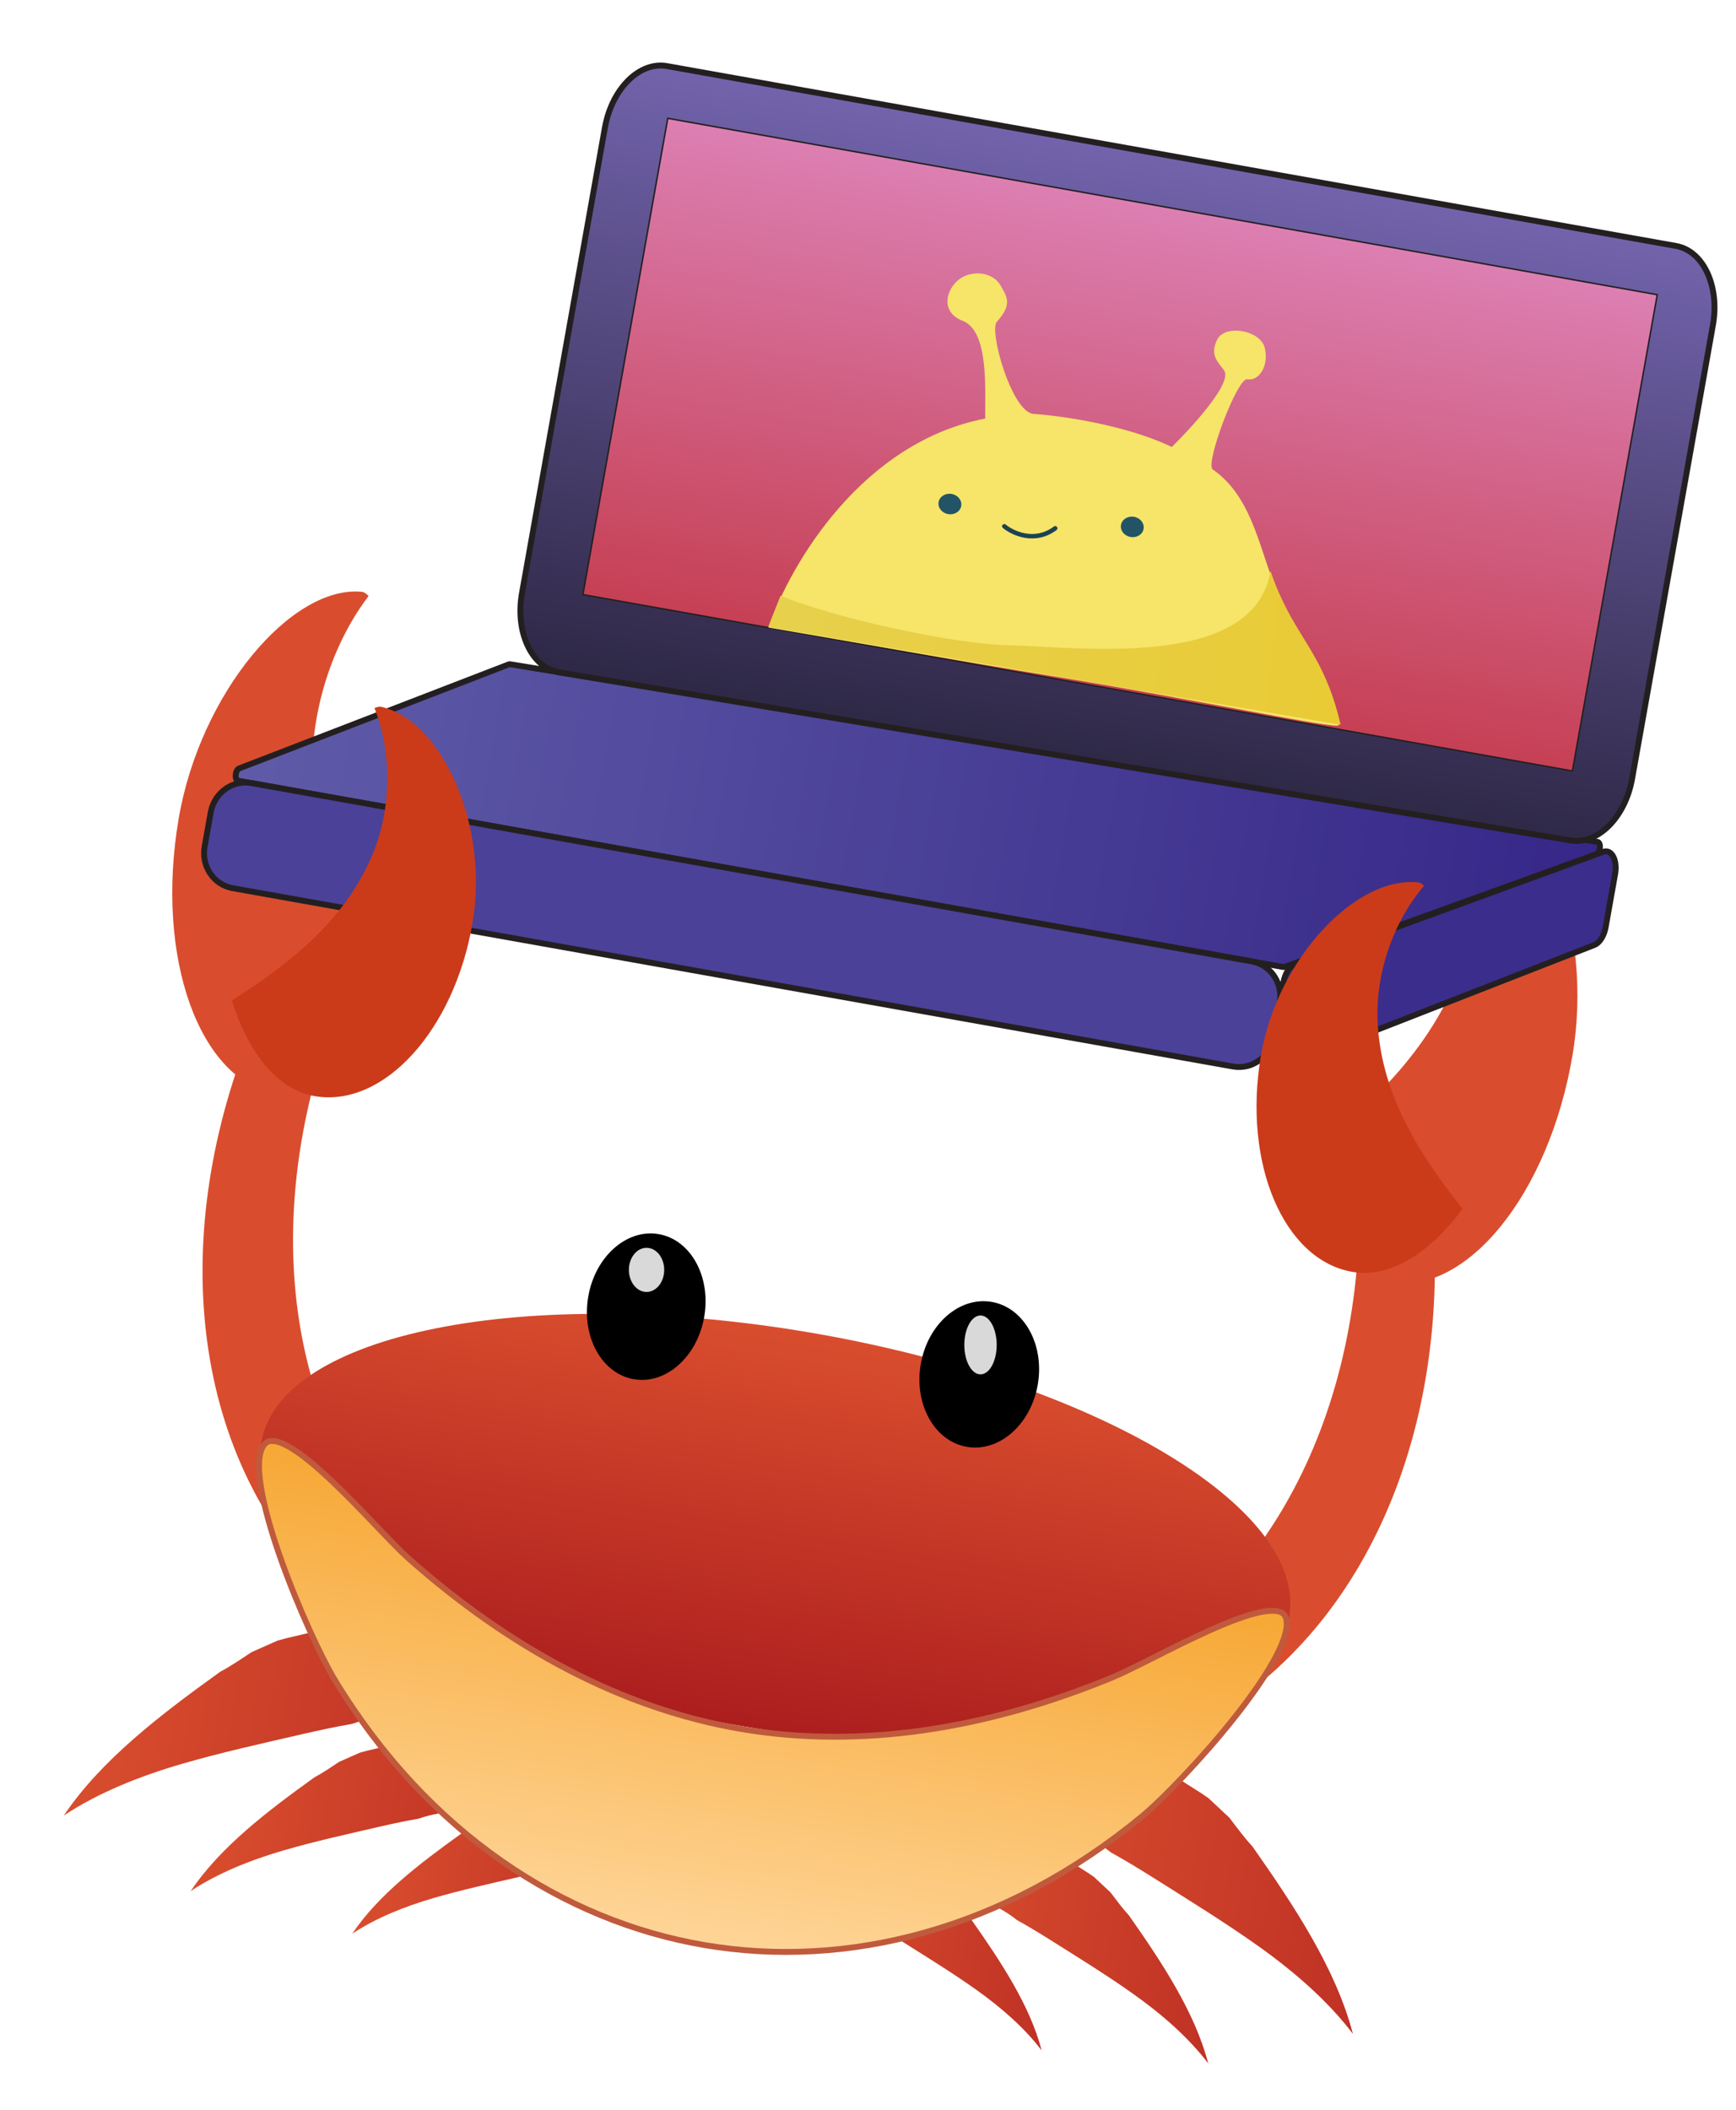 <svg width="590" height="717" viewBox="0 0 590 717" fill="none" xmlns="http://www.w3.org/2000/svg">
<g clip-path="url(#clip0_345_26)">
<path d="M89.361 340.894C99.61 337.4 109.869 333.907 120.121 330.398C87.791 402.303 93.985 477.254 136.33 523.822C126.081 527.316 115.822 530.809 105.57 534.318C63.225 487.75 57.031 412.799 89.361 340.894Z" fill="#D94D2E"/>
<path d="M408.029 585.591C399.486 578.945 390.931 572.313 382.388 565.667C437.539 535.485 468.072 466.753 461.036 388.091C469.579 394.737 478.135 401.37 486.677 408.015C493.713 486.676 463.183 555.394 408.029 585.591Z" fill="#D94D2E"/>
<path d="M137.016 342.895C122.538 321.827 107.221 295.921 106.159 263.631C105.428 241.476 113.14 218.371 125.281 202.527C124.409 201.662 123.693 201.175 123.158 201.115C99.211 198.585 67.957 235.436 60.686 278.376C52.703 325.525 67.732 367.391 94.244 371.88C109.633 374.486 125.382 361.387 137.307 343.341C137.205 343.202 137.103 343.063 137.013 342.91L137.016 342.895Z" fill="#D94D2E"/>
<path d="M441.118 394.385C461.724 379.258 484.716 359.838 496.349 329.698C504.333 309.017 504.656 284.662 498.408 265.704C499.516 265.175 500.352 264.95 500.877 265.07C524.324 270.549 541.706 315.635 534.435 358.575C526.452 405.724 498.478 440.309 471.966 435.82C456.577 433.215 446.018 415.661 440.698 394.696C440.841 394.598 440.983 394.5 441.118 394.385Z" fill="#D94D2E"/>
<path d="M276.339 627.758L286.739 620.95C290.494 618.49 296.353 619.101 299.761 622.286L302.397 624.76C302.348 626.413 302.872 627.966 304.256 628.719C306.601 630 308.93 631.431 311.204 633.005L311.529 633.32C311.609 634.766 312.13 636.09 313.27 636.862C315.49 638.381 317.819 639.691 320.029 641.269L324.94 645.867C326.719 648.196 328.457 650.579 330.375 652.642C340.203 666.641 350.015 681.415 354.014 696.729C348.181 689.017 340.217 682.119 331.89 676.181C323.993 670.559 315.494 665.324 307.205 660.093C303.915 658.011 300.554 655.979 297.109 654.069C294.065 651.647 290.53 649.646 286.63 648.254L275.704 638.018C272.296 634.834 272.576 630.201 276.331 627.741L276.339 627.758Z" fill="url(#paint0_linear_345_26)"/>
<path d="M321.918 622.363L333.806 614.587C338.092 611.775 344.788 612.467 348.684 616.115L351.701 618.943C351.642 620.839 352.244 622.618 353.822 623.465C356.503 624.925 359.165 626.565 361.758 628.361L362.129 628.714C362.217 630.36 362.821 631.88 364.111 632.754C366.653 634.481 369.307 635.982 371.823 637.796L377.432 643.045C379.459 645.706 381.456 648.422 383.637 650.789C394.87 666.779 406.067 683.663 410.634 701.147C403.967 692.349 394.88 684.452 385.37 677.688C376.349 671.267 366.653 665.295 357.168 659.313C353.403 656.937 349.577 654.612 345.641 652.436C342.163 649.667 338.13 647.384 333.676 645.791L321.2 634.103C317.304 630.455 317.632 625.174 321.916 622.377L321.918 622.363Z" fill="url(#paint1_linear_345_26)"/>
<path d="M347.648 591.483L362.664 581.66C368.083 578.11 376.544 578.979 381.463 583.593L385.277 587.166C385.197 589.562 385.963 591.796 387.95 592.894C391.341 594.749 394.697 596.812 397.988 599.077L398.458 599.522C398.579 601.601 399.334 603.528 400.971 604.644C404.18 606.834 407.544 608.73 410.727 611.007L417.822 617.651C420.381 621.012 422.907 624.443 425.674 627.443C439.867 647.655 454.026 668.989 459.804 691.099C451.379 679.976 439.884 669.994 427.866 661.434C416.465 653.313 404.202 645.763 392.214 638.199C387.463 635.199 382.618 632.259 377.638 629.494C373.242 626.006 368.149 623.1 362.503 621.108L346.73 606.331C341.811 601.717 342.216 595.046 347.635 591.496L347.648 591.483Z" fill="url(#paint2_linear_345_26)"/>
<path d="M215.773 617.503L208.193 607.65C205.458 604.092 199.724 602.74 195.458 604.625L192.155 606.094C191.657 607.671 190.65 608.964 189.096 609.22C186.46 609.658 183.789 610.242 181.124 610.98L180.714 611.17C180.162 612.51 179.234 613.588 177.904 613.942C175.307 614.646 172.677 615.115 170.07 615.878L163.919 618.603C161.473 620.217 159.047 621.895 156.557 623.211C142.669 633.194 128.54 643.915 119.723 657.059C127.769 651.697 137.56 647.805 147.378 644.939C156.685 642.231 166.433 640.085 175.982 637.874C179.774 636.992 183.618 636.179 187.499 635.51C191.17 634.225 195.167 633.499 199.308 633.469L212.995 627.4C217.261 625.515 218.522 621.048 215.786 617.49L215.773 617.503Z" fill="url(#paint3_linear_345_26)"/>
<path d="M174.51 597.404L165.845 586.148C162.723 582.082 156.173 580.531 151.293 582.693L147.513 584.371C146.945 586.18 145.791 587.662 144.022 587.942C141.009 588.438 137.956 589.111 134.916 589.953L134.45 590.164C133.825 591.689 132.754 592.926 131.248 593.327C128.28 594.12 125.28 594.664 122.306 595.548L115.282 598.658C112.492 600.503 109.713 602.411 106.874 603.928C91.003 615.329 74.871 627.586 64.804 642.592C73.996 636.479 85.175 632.014 96.382 628.758C107.014 625.664 118.136 623.217 129.061 620.69C133.398 619.687 137.777 618.751 142.209 617.992C146.405 616.522 150.965 615.693 155.695 615.655L171.323 608.726C176.203 606.564 177.632 601.47 174.508 597.419L174.51 597.404Z" fill="url(#paint4_linear_345_26)"/>
<path d="M160.38 559.776L149.435 545.557C145.486 540.421 137.211 538.456 131.048 541.193L126.27 543.312C125.557 545.6 124.098 547.457 121.86 547.841C118.047 548.476 114.199 549.318 110.346 550.374L109.755 550.64C108.957 552.563 107.61 554.134 105.697 554.648C101.946 555.66 98.145 556.343 94.39 557.445L85.503 561.384C81.981 563.715 78.466 566.123 74.865 568.045C54.81 582.458 34.416 597.941 21.682 616.918C33.3 609.187 47.437 603.561 61.606 599.419C75.044 595.504 89.109 592.412 102.919 589.216C108.393 587.947 113.936 586.766 119.549 585.796C124.848 583.948 130.613 582.881 136.6 582.858L156.36 574.098C162.523 571.36 164.337 564.928 160.388 559.792L160.38 559.776Z" fill="url(#paint5_linear_345_26)"/>
<path d="M252.175 586.524C348.64 602.858 431.912 586.143 438.168 549.192C444.425 512.24 371.297 469.044 274.832 452.711C178.367 436.377 95.095 453.092 88.838 490.044C82.582 526.995 155.71 570.191 252.175 586.524Z" fill="url(#paint6_linear_345_26)"/>
<path d="M113.699 570.694L113.699 570.694C109.491 563.753 101.171 546.098 95.135 528.87C92.118 520.259 89.689 511.804 88.623 504.879C88.09 501.414 87.905 498.375 88.141 495.911C88.378 493.428 89.029 491.664 90.039 490.598L90.039 490.598C90.791 489.803 91.823 489.485 93.251 489.677C94.718 489.874 96.514 490.603 98.586 491.817C102.721 494.238 107.648 498.398 112.725 503.197C117.791 507.985 122.951 513.354 127.553 518.158C127.716 518.328 127.878 518.497 128.039 518.665C132.424 523.242 136.298 527.286 139.019 529.697L139.019 529.697C173.23 559.974 211.319 580.621 252.008 587.51C292.696 594.4 335.447 587.456 377.731 570.115L377.353 569.194L377.731 570.115C381.303 568.65 386.453 566.058 392.217 563.158L392.686 562.922C398.66 559.916 405.291 556.589 411.614 553.778C417.951 550.96 423.909 548.692 428.548 547.773C430.873 547.312 432.779 547.209 434.202 547.49C435.589 547.763 436.426 548.376 436.853 549.321C437.441 550.625 437.478 552.468 436.896 554.857C436.32 557.225 435.167 560 433.552 563.063C430.322 569.187 425.323 576.319 419.695 583.433C408.438 597.664 394.798 611.666 388.144 617.163C341.146 655.988 287.648 669.093 239.573 660.953C191.497 652.813 145.288 622.811 113.699 570.694Z" fill="url(#paint7_linear_345_26)" stroke="#C05A3D" stroke-width="2"/>
<path d="M215.461 468.661C226.354 470.505 237.054 460.96 239.36 447.34C241.666 433.72 234.705 421.184 223.812 419.34C212.918 417.495 202.218 427.041 199.912 440.661C197.606 454.28 204.567 466.816 215.461 468.661Z" fill="black"/>
<path d="M328.642 491.641C339.636 493.502 350.415 483.982 352.719 470.376C355.023 456.77 347.978 444.232 336.984 442.37C325.991 440.509 315.211 450.03 312.907 463.635C310.604 477.241 317.648 489.779 328.642 491.641Z" fill="black"/>
<ellipse cx="219.736" cy="431.5" rx="6" ry="7.5" fill="#D9D9D9"/>
<ellipse cx="333.236" cy="457" rx="5.5" ry="10" fill="#D9D9D9"/>
</g>
<g clip-path="url(#clip1_345_26)">
<path d="M436.112 328.587L80.987 265.295C79.612 265.049 79.894 261.639 81.322 261.097L172.908 225.754C172.908 225.754 173.187 225.682 173.302 225.702L542.879 286.057C544.255 286.303 543.967 289.743 542.545 290.255L436.535 328.54C436.535 328.54 436.256 328.613 436.141 328.592L436.112 328.587Z" fill="url(#paint8_linear_345_26)" stroke="#231F20" stroke-width="2" stroke-miterlimit="10"/>
<path d="M533.769 285.567L190.078 228.477C180.713 226.931 175.032 214.832 177.397 201.564L205.594 43.353C207.949 30.144 217.363 20.796 226.649 22.451L569.621 83.578C578.908 85.233 584.513 97.257 582.158 110.466L554.681 264.64C552.342 277.76 542.991 287.088 533.769 285.567Z" fill="url(#paint9_linear_345_26)" stroke="#231F20" stroke-width="2" stroke-miterlimit="10"/>
<path d="M425.45 326.687L85.401 266.081C78.975 264.936 72.803 269.403 71.617 276.059L69.548 287.665C68.362 294.32 72.61 300.645 79.037 301.79L419.086 362.395C425.513 363.541 431.684 359.074 432.87 352.418L434.939 340.812C436.125 334.156 431.877 327.832 425.45 326.687Z" fill="#4B4198" stroke="#231F20" stroke-width="2" stroke-miterlimit="10"/>
<path d="M436.567 362.204L541.868 321.097C543.647 320.404 545.173 317.981 545.702 315.012L548.919 296.965C549.765 292.216 547.692 288.416 544.877 289.446L440.09 327.673C438.287 328.331 436.727 330.779 436.192 333.777L432.463 354.704C431.611 359.483 433.707 363.317 436.567 362.204Z" fill="#3B2D8C" stroke="#231F20" stroke-width="2" stroke-miterlimit="10"/>
<path d="M563.238 100.142L226.945 40.206L198.102 202.038L534.396 261.974L563.238 100.142Z" fill="url(#paint10_linear_345_26)" stroke="#231F20" stroke-width="0.5" stroke-miterlimit="10"/>
<path d="M454.951 246.391C455.19 248.105 407.612 237.833 354.989 229.292C328.037 224.918 288.86 217.981 261.178 213.246C268.862 190.964 293.311 150.23 334.838 142.227C334.661 133.508 336.384 112.548 327.175 109.01C319.349 106.003 321.545 98.039 326.29 94.68C330.086 91.993 337.168 92.037 340.066 97.036C342.481 101.203 343.957 103.54 338.797 109.33C336.062 112.398 343.669 139.355 350.962 140.602C367.62 141.892 386.488 146.145 398.241 151.885C404.25 146.009 419.074 130.172 416.034 125.878C414.019 123.031 411.055 120.856 413.646 115.461C416.237 110.066 428.391 112.145 429.852 118.233C431.313 124.321 427.912 129.578 423.86 128.885C420.619 128.33 410.034 156.077 411.972 159.379C426.089 169.074 428.007 187.461 434.629 202.454C441.157 217.235 452.47 228.563 454.951 246.391Z" fill="#F6E569"/>
<path d="M343.118 219.262C322.2 218.71 282.767 209.645 265.273 202.413L261.087 213.005L455.629 246.282C451.183 226.799 443.635 218.995 437.749 207.82C432.604 198.055 431.889 193.319 431.724 194.279C426.027 227.589 367.542 219.906 343.118 219.262Z" fill="url(#paint11_linear_345_26)"/>
<ellipse cx="322.836" cy="171.265" rx="3.901" ry="3.483" transform="rotate(9.707 322.836 171.265)" fill="#235466"/>
<ellipse cx="384.821" cy="179.041" rx="3.901" ry="3.483" transform="rotate(9.707 384.821 179.041)" fill="#235466"/>
<path d="M341.329 178.826C344.209 181.216 351.7 184.698 358.624 179.507" stroke="#235466" stroke-width="1.5" stroke-linecap="round" stroke-linejoin="round"/>
<path d="M341.329 178.826C344.209 181.216 351.7 184.698 358.624 179.507" stroke="black" stroke-opacity="0.2" stroke-width="1.5" stroke-linecap="round" stroke-linejoin="round"/>
</g>
<path d="M496.811 410.417C483.696 393.757 469.761 373.33 468.244 348.19C467.208 330.938 473.588 313.097 483.995 300.984C483.218 300.304 482.571 299.905 482.107 299.856C460.994 297.456 434.148 325.569 428.513 358.845C422.325 395.396 436.291 428.224 459.701 432.188C473.294 434.489 486.909 424.567 497.092 410.739C497.005 410.633 496.91 410.51 496.823 410.404L496.811 410.417Z" fill="#CB3B1A"/>
<path d="M79.15 339.699C97.017 328.286 116.9 313.585 126.609 290.345C133.267 274.396 133.116 255.449 127.276 240.585C128.234 240.199 128.976 240.035 129.43 240.142C150.157 244.825 166.252 280.21 160.618 313.485C154.429 350.036 130.434 376.437 107.024 372.473C93.431 370.172 83.841 356.32 78.778 339.911C78.895 339.839 79.025 339.754 79.142 339.683L79.15 339.699Z" fill="#CB3B1A"/>
<defs>
<linearGradient id="paint0_linear_345_26" x1="270.506" y1="649.096" x2="359.527" y2="664.169" gradientUnits="userSpaceOnUse">
<stop stop-color="#D94D2E"/>
<stop offset="1" stop-color="#BF3225"/>
</linearGradient>
<linearGradient id="paint1_linear_345_26" x1="315.267" y1="646.737" x2="416.932" y2="663.951" gradientUnits="userSpaceOnUse">
<stop stop-color="#D94D2E"/>
<stop offset="1" stop-color="#BF3225"/>
</linearGradient>
<linearGradient id="paint2_linear_345_26" x1="339.228" y1="622.31" x2="467.766" y2="644.074" gradientUnits="userSpaceOnUse">
<stop stop-color="#D94D2E"/>
<stop offset="1" stop-color="#BF3225"/>
</linearGradient>
<linearGradient id="paint3_linear_345_26" x1="125.236" y1="624.499" x2="214.256" y2="639.572" gradientUnits="userSpaceOnUse">
<stop stop-color="#D94D2E"/>
<stop offset="1" stop-color="#BF3225"/>
</linearGradient>
<linearGradient id="paint4_linear_345_26" x1="71.102" y1="605.396" x2="172.767" y2="622.61" gradientUnits="userSpaceOnUse">
<stop stop-color="#D94D2E"/>
<stop offset="1" stop-color="#BF3225"/>
</linearGradient>
<linearGradient id="paint5_linear_345_26" x1="29.645" y1="569.892" x2="158.182" y2="591.656" gradientUnits="userSpaceOnUse">
<stop stop-color="#D94D2E"/>
<stop offset="1" stop-color="#BF3225"/>
</linearGradient>
<linearGradient id="paint6_linear_345_26" x1="274.832" y1="452.711" x2="252.175" y2="586.524" gradientUnits="userSpaceOnUse">
<stop stop-color="#D94D2E"/>
<stop offset="1" stop-color="#AC1E1E"/>
</linearGradient>
<linearGradient id="paint7_linear_345_26" x1="263.845" y1="517.543" x2="239.396" y2="661.938" gradientUnits="userSpaceOnUse">
<stop stop-color="#F7A733"/>
<stop offset="1" stop-color="#FED598"/>
</linearGradient>
<linearGradient id="paint8_linear_345_26" x1="85.086" y1="235.246" x2="538.78" y2="316.106" gradientUnits="userSpaceOnUse">
<stop stop-color="#5F5BA8"/>
<stop offset="1" stop-color="#362788"/>
</linearGradient>
<linearGradient id="paint9_linear_345_26" x1="398.135" y1="53.015" x2="361.42" y2="259.016" gradientUnits="userSpaceOnUse">
<stop stop-color="#7263AC"/>
<stop offset="1" stop-color="#2E2846"/>
</linearGradient>
<linearGradient id="paint10_linear_345_26" x1="395.092" y1="70.174" x2="366.249" y2="232.006" gradientUnits="userSpaceOnUse">
<stop stop-color="#DC7FB2"/>
<stop offset="1" stop-color="#C64054"/>
</linearGradient>
<linearGradient id="paint11_linear_345_26" x1="262.027" y1="207.511" x2="451.029" y2="225.676" gradientUnits="userSpaceOnUse">
<stop stop-color="#E7D04C"/>
<stop offset="1" stop-color="#E9CB36"/>
</linearGradient>
<clipPath id="clip0_345_26">
<rect width="480.479" height="450.104" fill="white" transform="translate(75.142 193) rotate(9.61)"/>
</clipPath>
<clipPath id="clip1_345_26">
<rect width="479.418" height="306.965" fill="white" transform="translate(117.86) rotate(10.105)"/>
</clipPath>
</defs>
</svg>
